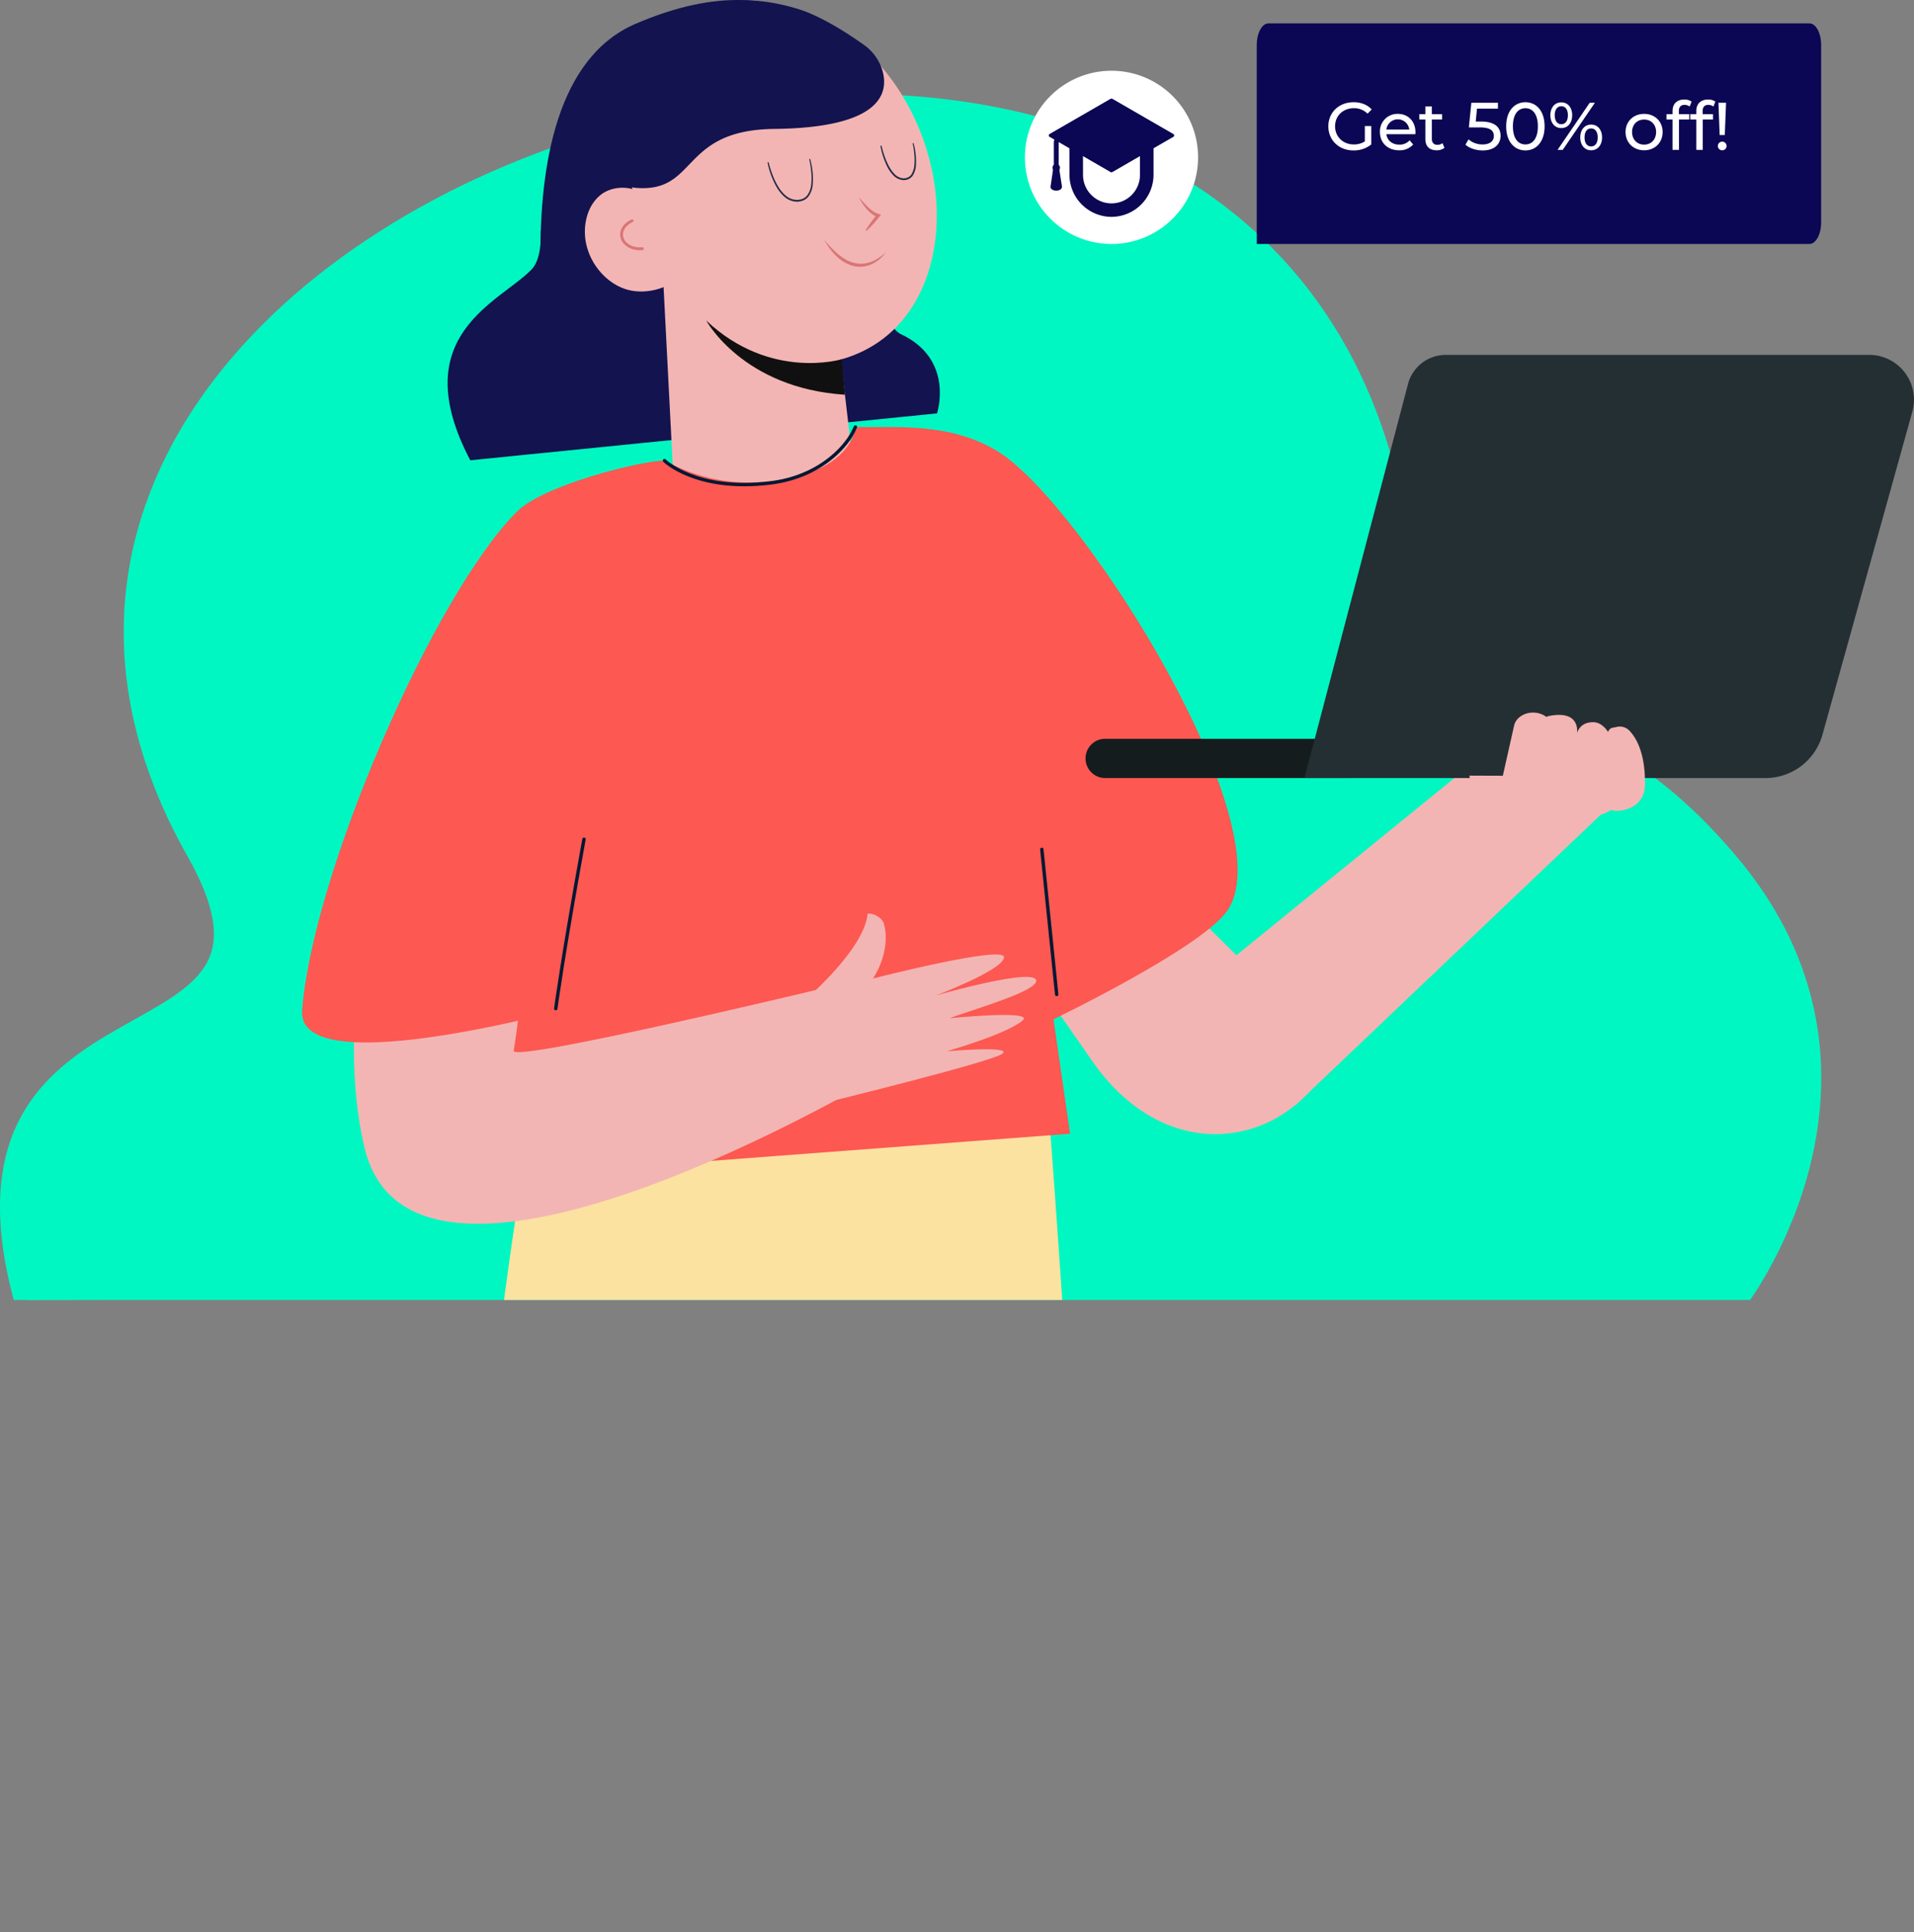 <svg xmlns="http://www.w3.org/2000/svg" xmlns:xlink="http://www.w3.org/1999/xlink" width="1168.325" height="1179.125" viewBox="0 0 1168.325 1179.125"><rect x="0" y="0" width="1168.325" height="1179.125" fill="#808080" stroke="none"/><defs><style>.a,.m,.p{fill:none;}.b{clip-path:url(#a);}.c{fill:#00f7c1;stroke:#00f7c1;stroke-width:15px;}.c,.p{stroke-linejoin:round;}.d{clip-path:url(#b);}.e{fill:#fff;}.f{fill:#0b0754;}.g{fill:#f29997;}.h{fill:#fbe2a0;}.i{fill:#13134f;}.j{fill:#f3b5b3;}.k{fill:#111010;}.l{fill:#d97676;}.m{stroke:#d97676;stroke-miterlimit:10;stroke-width:1.744px;}.m,.p{stroke-linecap:round;}.n{fill:#222b45;}.o{fill:#fd5852;}.p{stroke:#021833;stroke-width:2.072px;}.q{fill:#151c1e;}.r{fill:#242f34;}</style><clipPath id="a" transform="translate(-97.066 -143.266)"><rect class="a" width="1346.029" height="936.6"/></clipPath><clipPath id="b" transform="translate(-97.066 -143.266)"><circle class="a" cx="775.527" cy="239.3" r="52.859"/></clipPath></defs><g class="b"><path class="c" d="M113.216,936.6l367.508-1.968,97.961-.03,32.454-.012,98.148-.03,448.4-.126s102.563-135.599-6.992-264.388c-113.588-133.53-168.819-24.783-203.735-212.742C859.074-15.816-9.848,259.551,218.063,662.158,300.127,807.124,56.528,730.073,113.216,936.6Z" transform="translate(-97.066 -143.266)"/><g class="d"><rect class="e" x="625.306" y="43.139" width="106.285" height="106.285"/></g><path class="f" d="M740.751,246.375a2.218,2.218,0,0,0,2.049,0l1.677,10.861c0,2.05-5.326,2.05-5.326,0Z" transform="translate(-97.066 -143.266)"/><path class="f" d="M741.814,259.601c-2.055,0-3.491-.973-3.491-2.365v-.061l.009-.06,1.803-12.234,1.108.826a1.579,1.579,0,0,0,1.087-.014l1.088-.754,1.889,12.232v.064C745.305,258.629,743.869,259.601,741.814,259.601Z" transform="translate(-97.066 -143.266)"/><path class="f" d="M742.809,227.361a3.28,3.28,0,0,0-1.651,2.843v15.393a.656.656,0,0,0,1.312,0V230.204a1.965,1.965,0,0,1,.989-1.704" transform="translate(-97.066 -143.266)"/><path class="f" d="M741.814,247.08a1.485,1.485,0,0,1-1.484-1.483V230.204a4.108,4.108,0,0,1,2.068-3.562l.65,1.139,0,0,.82,1.438a1.136,1.136,0,0,0-.572.985v15.393A1.485,1.485,0,0,1,741.814,247.08Z" transform="translate(-97.066 -143.266)"/><path class="f" d="M743.253,245.596a1.439,1.439,0,1,0-1.439,1.439A1.439,1.439,0,0,0,743.253,245.596Z" transform="translate(-97.066 -143.266)"/><path class="f" d="M741.814,247.863a2.267,2.267,0,1,1,2.267-2.267A2.27,2.27,0,0,1,741.814,247.863Z" transform="translate(-97.066 -143.266)"/><polygon class="f" points="678.448 61.127 715.731 82.653 678.448 104.178 641.165 82.653 678.448 61.127"/><path class="f" d="M775.514,248.355a.91.91,0,0,1-.456-.122l-37.282-21.525a.911.911,0,0,1,0-1.579l37.282-21.525a.911.911,0,0,1,.911,0l37.283,21.525a.912.912,0,0,1,0,1.579l-37.283,21.525A.91.91,0,0,1,775.514,248.355Zm-35.46-22.436,35.46,20.473,35.461-20.473-35.461-20.473Z" transform="translate(-97.066 -143.266)"/><polygon class="f" points="678.448 61.127 715.731 82.653 678.448 104.178 641.165 82.653 678.448 61.127"/><path class="f" d="M775.514,248.355a.91.91,0,0,1-.456-.122l-37.282-21.525a.911.911,0,0,1,0-1.579l37.282-21.525a.911.911,0,0,1,.911,0l37.283,21.525a.912.912,0,0,1,0,1.579l-37.283,21.525A.91.91,0,0,1,775.514,248.355Z" transform="translate(-97.066 -143.266)"/><path class="f" d="M775.536,275.614a25.76,25.76,0,0,1-25.66-25.801l-.043-25.43,8.278-.014.043,25.437a17.383,17.383,0,1,0,34.764.007V224.376h8.278V249.813A25.76,25.76,0,0,1,775.536,275.614Z" transform="translate(-97.066 -143.266)"/><path class="f" d="M864.205,266.151v-95.419c0-7.277,3.197-13.198,7.127-13.198H1201.581c3.93,0,7.127,5.921,7.127,13.198V278.96c0,7.278-3.197,13.199-7.127,13.199H864.205V266.151Z" transform="translate(-97.066 -143.266)"/><path class="e" d="M930.174,220.198h3.945v11.218a16.999,16.999,0,0,1-10.89,3.657c-8.835,0-15.327-6.205-15.327-14.711s6.492-14.711,15.409-14.711c4.561,0,8.424,1.52,11.054,4.438l-2.548,2.548a11.401,11.401,0,0,0-8.342-3.329c-6.656,0-11.464,4.644-11.464,11.054,0,6.328,4.808,11.054,11.423,11.054a12.174,12.174,0,0,0,6.739-1.849Z" transform="translate(-97.066 -143.266)"/><path class="e" d="M960.998,225.17H943.329c.493,3.821,3.575,6.369,7.89,6.369a8.131,8.131,0,0,0,6.287-2.63l2.178,2.547a10.932,10.932,0,0,1-8.588,3.534c-7.027,0-11.712-4.644-11.712-11.136A10.666,10.666,0,0,1,950.314,212.76c6.287,0,10.767,4.52,10.767,11.218C961.081,224.307,961.039,224.8,960.998,225.17Zm-17.669-2.835H957.3a7.029,7.029,0,0,0-13.971,0Z" transform="translate(-97.066 -143.266)"/><path class="e" d="M978.795,233.47a7.439,7.439,0,0,1-4.767,1.52c-4.396,0-6.903-2.424-6.903-6.821V216.212h-3.698v-3.247h3.698v-4.767H971.07v4.767h6.246v3.247H971.07v11.793c0,2.342,1.232,3.657,3.41,3.657a4.969,4.969,0,0,0,3.082-1.027Z" transform="translate(-97.066 -143.266)"/><path class="e" d="M1013.029,226.115c0,4.972-3.534,8.958-10.89,8.958-4.067,0-8.095-1.315-10.56-3.493l1.891-3.246a12.922,12.922,0,0,0,8.629,3.082c4.356,0,6.821-2.013,6.821-5.136,0-3.247-2.055-5.26-8.711-5.26h-6.534l1.52-15.04h16.231v3.575H998.647l-.781,7.89h3.205C1009.66,217.445,1013.029,221.02,1013.029,226.115Z" transform="translate(-97.066 -143.266)"/><path class="e" d="M1016.444,220.362c0-9.369,5.013-14.711,11.752-14.711,6.698,0,11.711,5.342,11.711,14.711s-5.013,14.711-11.711,14.711C1021.457,235.073,1016.444,229.731,1016.444,220.362Zm19.355,0c0-7.356-3.123-11.054-7.603-11.054-4.52,0-7.643,3.698-7.643,11.054s3.122,11.054,7.643,11.054C1032.676,231.416,1035.799,227.718,1035.799,220.362Z" transform="translate(-97.066 -143.266)"/><path class="e" d="M1043.405,213.582c0-4.684,2.712-7.849,6.698-7.849s6.656,3.123,6.656,7.849-2.671,7.848-6.656,7.848S1043.405,218.266,1043.405,213.582Zm10.725,0c0-3.452-1.52-5.506-4.026-5.506-2.466,0-4.027,2.096-4.027,5.506s1.562,5.506,4.027,5.506C1052.609,219.088,1054.13,217.034,1054.13,213.582Zm13.315-7.602h3.164l-19.643,28.764h-3.164Zm-5.794,21.162c0-4.685,2.671-7.849,6.656-7.849s6.698,3.164,6.698,7.849-2.712,7.849-6.698,7.849S1061.65,231.827,1061.65,227.142Zm10.684,0c0-3.411-1.562-5.506-4.027-5.506-2.507,0-4.026,2.055-4.026,5.506s1.52,5.506,4.026,5.506C1070.772,232.649,1072.334,230.553,1072.334,227.142Z" transform="translate(-97.066 -143.266)"/><path class="e" d="M1089.312,223.855c0-6.493,4.808-11.095,11.342-11.095s11.3,4.603,11.3,11.095-4.767,11.136-11.3,11.136S1089.312,230.347,1089.312,223.855Zm18.656,0c0-4.644-3.123-7.643-7.314-7.643s-7.356,3-7.356,7.643,3.164,7.684,7.356,7.684S1107.969,228.498,1107.969,223.855Z" transform="translate(-97.066 -143.266)"/><path class="e" d="M1121.862,211.075v1.89h6.328v3.247h-6.246v18.532h-3.945V216.212h-3.698v-3.247h3.698v-1.931c0-4.232,2.548-7.027,7.191-7.027a7.358,7.358,0,0,1,4.438,1.274l-1.191,3a5.111,5.111,0,0,0-3.041-1.027C1123.054,207.254,1121.862,208.569,1121.862,211.075Z" transform="translate(-97.066 -143.266)"/><path class="e" d="M1136.371,211.075v1.89h6.328v3.247h-6.246v18.532h-3.945V216.212h-3.698v-3.247h3.698v-1.931c0-4.232,2.548-7.027,7.191-7.027a7.359,7.359,0,0,1,4.438,1.274l-1.191,3a5.112,5.112,0,0,0-3.041-1.027C1137.562,207.254,1136.371,208.569,1136.371,211.075Z" transform="translate(-97.066 -143.266)"/><path class="e" d="M1145.659,232.361a2.617,2.617,0,0,1,2.713-2.63,2.63,2.63,0,0,1,0,5.26A2.642,2.642,0,0,1,1145.659,232.361Zm.37-26.381h4.644l-.781,19.683h-3.122Z" transform="translate(-97.066 -143.266)"/><path class="g" d="M826.493,664.907" transform="translate(-97.066 -143.266)"/><path class="h" d="M736.613,816.471c-76.343-.971-300.936,4.689-313.664,4.71-9.348,22.813-67.313,501.21-67.313,501.21H535.38l37.735-205.904,24.681,205.904H771.267S739.467,836.464,736.613,816.471Z" transform="translate(-97.066 -143.266)"/><polyline class="h" points="556.081 800.649 492.64 848.318 476.048 973.222"/><path class="i" d="M427.233,284.257s.91,16.482-5.462,23.214c-19.023,20.096-78.034,39.954-37.645,116.691l284.904-28.613s11.025-33.275-22.59-48.601c0,0-11.772-6.061-7.061-28.347s-13.706-35.94-36.712-56.924l-46.812-57.493Z" transform="translate(-97.066 -143.266)"/><path class="i" d="M580.434,398.985l-140.014,18.76s-50.669-218.936,44.515-259.907c101.062-43.501,143.712,19.859,165.037,66.197Z" transform="translate(-97.066 -143.266)"/><path class="j" d="M521.061,150.941a68.217,68.217,0,0,0-17.452,12.135c-48.059,45.836-18.144,135.32,24.553,175.819,23.632,22.418,58.267,32.929,88.596,21.69,44.355-16.435,58.428-66.548,49.626-111.254-6.562-33.312-24.867-64.818-52.044-84.497C587.198,145.18,550.405,136.755,521.061,150.941Z" transform="translate(-97.066 -143.266)"/><path class="j" d="M512.41,311.894c-8.414,8.275-23.024,11.576-34.227,7.592-11.201-3.983-20.371-14.604-23.208-26.88-2.544-11.014.32-23.514,8.451-30.202,8.129-6.689,22.672-6.21,29.542,2.579Z" transform="translate(-97.066 -143.266)"/><path class="j" d="M500.279,282.623,508.4,440.595a55.228,55.228,0,0,0,53.853,53.23h0a55.224,55.224,0,0,0,56.145-62.014L601.226,285.072Z" transform="translate(-97.066 -143.266)"/><path class="k" d="M612.823,384.168l-2.117-21.64s-43.524,13.169-82.544-23.633C528.162,338.895,550.516,380.159,612.823,384.168Z" transform="translate(-97.066 -143.266)"/><path class="l" d="M625.582,283.602a51.054,51.054,0,0,1,3.241-4.858c1.146-1.566,2.364-3.073,3.602-4.563l.485,1.562a12.878,12.878,0,0,1-3.926-2.125,21.309,21.309,0,0,1-3.1-2.986,29.894,29.894,0,0,1-2.525-3.399,27.576,27.576,0,0,1-2.003-3.696,62.774,62.774,0,0,0,5.562,6.104,25.64,25.64,0,0,0,3.116,2.53,11.741,11.741,0,0,0,3.426,1.687l1.42.394-.935,1.169c-1.21,1.513-2.441,3.01-3.744,4.448a51.137,51.137,0,0,1-4.105,4.153.337.337,0,0,1-.516-.42Z" transform="translate(-97.066 -143.266)"/><path class="l" d="M637.848,297.16a20.678,20.678,0,0,1-3.925,4.314,20.415,20.415,0,0,1-5.027,3.135,17.456,17.456,0,0,1-5.847,1.441,17.645,17.645,0,0,1-6.021-.707,24.431,24.431,0,0,1-10.011-6.334,41.25,41.25,0,0,1-6.865-9.401,78.841,78.841,0,0,0,7.913,8.277,34.242,34.242,0,0,0,4.526,3.302,27.597,27.597,0,0,0,2.43,1.323,21.718,21.718,0,0,0,2.571.947,17.001,17.001,0,0,0,10.743-.274,23.143,23.143,0,0,0,5.016-2.484A28.924,28.924,0,0,0,637.848,297.16Z" transform="translate(-97.066 -143.266)"/><path class="m" d="M489.192,295.043c-6.512.637-12.189-2.917-12.68-7.937-.368-3.765,2.285-7.287,6.382-9.081" transform="translate(-97.066 -143.266)"/><path class="n" d="M591.617,240.434a43.855,43.855,0,0,1,1.552,15.417,14.115,14.115,0,0,1-2.688,7.412,8.033,8.033,0,0,1-3.285,2.404,10.642,10.642,0,0,1-3.987.688,11.827,11.827,0,0,1-7.318-3.017,23.436,23.436,0,0,1-4.904-6.125,50.198,50.198,0,0,1-5.376-14.544.352.352,0,0,1,.687-.156l.003.014a56.736,56.736,0,0,0,2.287,7.296,44.671,44.671,0,0,0,3.246,6.894,22.45,22.45,0,0,0,4.731,5.822,10.762,10.762,0,0,0,6.674,2.71,9.572,9.572,0,0,0,3.567-.57,6.981,6.981,0,0,0,2.891-2.064,13.188,13.188,0,0,0,2.551-6.871,35.564,35.564,0,0,0,0-7.6,54.015,54.015,0,0,0-1.208-7.554l-.003-.012a.298.298,0,0,1,.579-.143Z" transform="translate(-97.066 -143.266)"/><path class="n" d="M654.79,230.816a43.033,43.033,0,0,1,1.409,12.918,13.718,13.718,0,0,1-1.801,6.391,6.475,6.475,0,0,1-2.551,2.347,7.113,7.113,0,0,1-3.387.71,9.142,9.142,0,0,1-6.053-2.869,21.009,21.009,0,0,1-3.785-5.401,47.97,47.97,0,0,1-4.08-12.343.352.352,0,0,1,.689-.146l.003.013a53.865,53.865,0,0,0,1.792,6.142,42.305,42.305,0,0,0,2.51,5.859,21.058,21.058,0,0,0,3.628,5.105,8.057,8.057,0,0,0,5.33,2.533,6.022,6.022,0,0,0,2.871-.57,5.399,5.399,0,0,0,2.147-1.952,13.21,13.21,0,0,0,1.713-5.896,35.131,35.131,0,0,0-.074-6.362,51.722,51.722,0,0,0-.942-6.333l-.002-.011a.298.298,0,0,1,.582-.133Z" transform="translate(-97.066 -143.266)"/><path class="i" d="M624.245,170.534a29.564,29.564,0,0,1,11.832,17.173c3.215,13.759-3.239,33.537-66.359,34.238-58.713.653-46.077,40.186-86.12,35.818L459.47,248.61s17.282-132.793,124.8-99.84C598.698,153.191,615.667,164.428,624.245,170.534Z" transform="translate(-97.066 -143.266)"/><path class="j" d="M804.896,679.833l109.998,108.935-17.185,19.28c-10.133,11.368-23.052,20.127-37.688,24.331-34.752,9.982-70.978-4.975-96.327-41.687l-39.965-57.459Z" transform="translate(-97.066 -143.266)"/><path class="j" d="M888.287,817.275,1100.706,615.224l-52.29-48.804L830.17,743.826C809.847,760.346,829.261,848.427,888.287,817.275Z" transform="translate(-97.066 -143.266)"/><path class="o" d="M845.497,700.04c37.733-49.506-86.839-248.343-138.798-280.91-29.743-18.643-64.155-14.67-87.5-15.285-1.263,10.64-11.482,24.894-38.309,30.803-40.622,8.948-66.267-4.17-78.207-10.272-27.777,5.44-60.976,17.05-80.558,26.298-32.368,15.286-56.425,258.501-8.909,282.305-7.213,51.354-14.078,128.739-14.078,128.739l351.087-26.55L740.133,765.33S827.989,723.01,845.497,700.04Z" transform="translate(-97.066 -143.266)"/><line class="p" x1="635.935" y1="518.369" x2="645.02" y2="606.913"/><path class="j" d="M585.705,755.968l-21.74,10.218c-2.066.898,36.02,50.24,36.02,50.24s102.853-25.16,109.03-30.153S674.885,784.87,674.885,784.87s37.373-10.692,46.476-18.906c7.247-6.538-44.803-1.274-44.803-1.274,18.693-6.664,54.15-16.854,52.983-23.156-1.465-7.894-61.125,9.226-61.125,9.226s40.791-15.373,41.525-23.213-80.009,12.906-80.009,12.906,11.124-15.746,6.807-33.047c-1.098-4.401-6.678-6.832-10.039-6.596C624.558,723.723,585.705,755.968,585.705,755.968Z" transform="translate(-97.066 -143.266)"/><path class="j" d="M326.993,668.363s-25.726,101.423-7.218,176.15c30.849,124.55,315.243-45.4,315.243-45.4l-19.099-56.624s-206.531,49.947-205.262,42.039c3.198-19.953,11.272-86.809,11.272-86.809Z" transform="translate(-97.066 -143.266)"/><path class="o" d="M456.287,755.393s-178.32,51.038-174.796,4.521c6.325-83.505,80.349-253.638,131.097-304.386,16.576-16.575,76.567-31.246,90.096-31.151Z" transform="translate(-97.066 -143.266)"/><path class="p" d="M436.318,758.792s4.306-32.299,17.226-103.358" transform="translate(-97.066 -143.266)"/><path class="q" d="M771.67,618.097H921.265V594.136H771.67a11.98,11.98,0,0,0-11.98,11.98h0A11.981,11.981,0,0,0,771.67,618.097Z" transform="translate(-97.066 -143.266)"/><path class="r" d="M893.31,618.097h281.411a36.1,36.1,0,0,0,34.778-26.42l54.875-197.148a27.348,27.348,0,0,0-26.347-34.682H979.561a23.811,23.811,0,0,0-23.028,17.758Z" transform="translate(-97.066 -143.266)"/><path class="j" d="M994.077,616.62s-.103,28.808,34.949,24.287c0,0,17.91-9.823,15.651-53.508-.267-5.152-5.484-9.234-11.755-9.256h0c-5.698-.02-10.592,3.313-11.626,7.92l-6.876,30.63Z" transform="translate(-97.066 -143.266)"/><path class="j" d="M1029.026,640.907s14.617,6.856,28.689.028c0,0,13.047,3.123,22.726-3.353,0,0,4.871,1.893,12.211-1.457a14.866,14.866,0,0,0,8.489-13.155c.254-9.024-.742-24.596-9.453-33.762a8.16,8.16,0,0,0-8.01-2.25c-2.337.617-3.651.064-5.091,2.979,0,0-3.357-5.903-9.002-5.924s-8.574,2.865-9.909,6.578c0,0,2.428-13.978-16.625-10.459S1029.026,640.907,1029.026,640.907Z" transform="translate(-97.066 -143.266)"/><path class="p" d="M502.683,424.376s19.342,19.131,64.503,13.646c14.131-1.716,27.718-7.083,38.487-16.392,5.468-4.727,10.618-10.674,13.525-17.785" transform="translate(-97.066 -143.266)"/></g></svg>